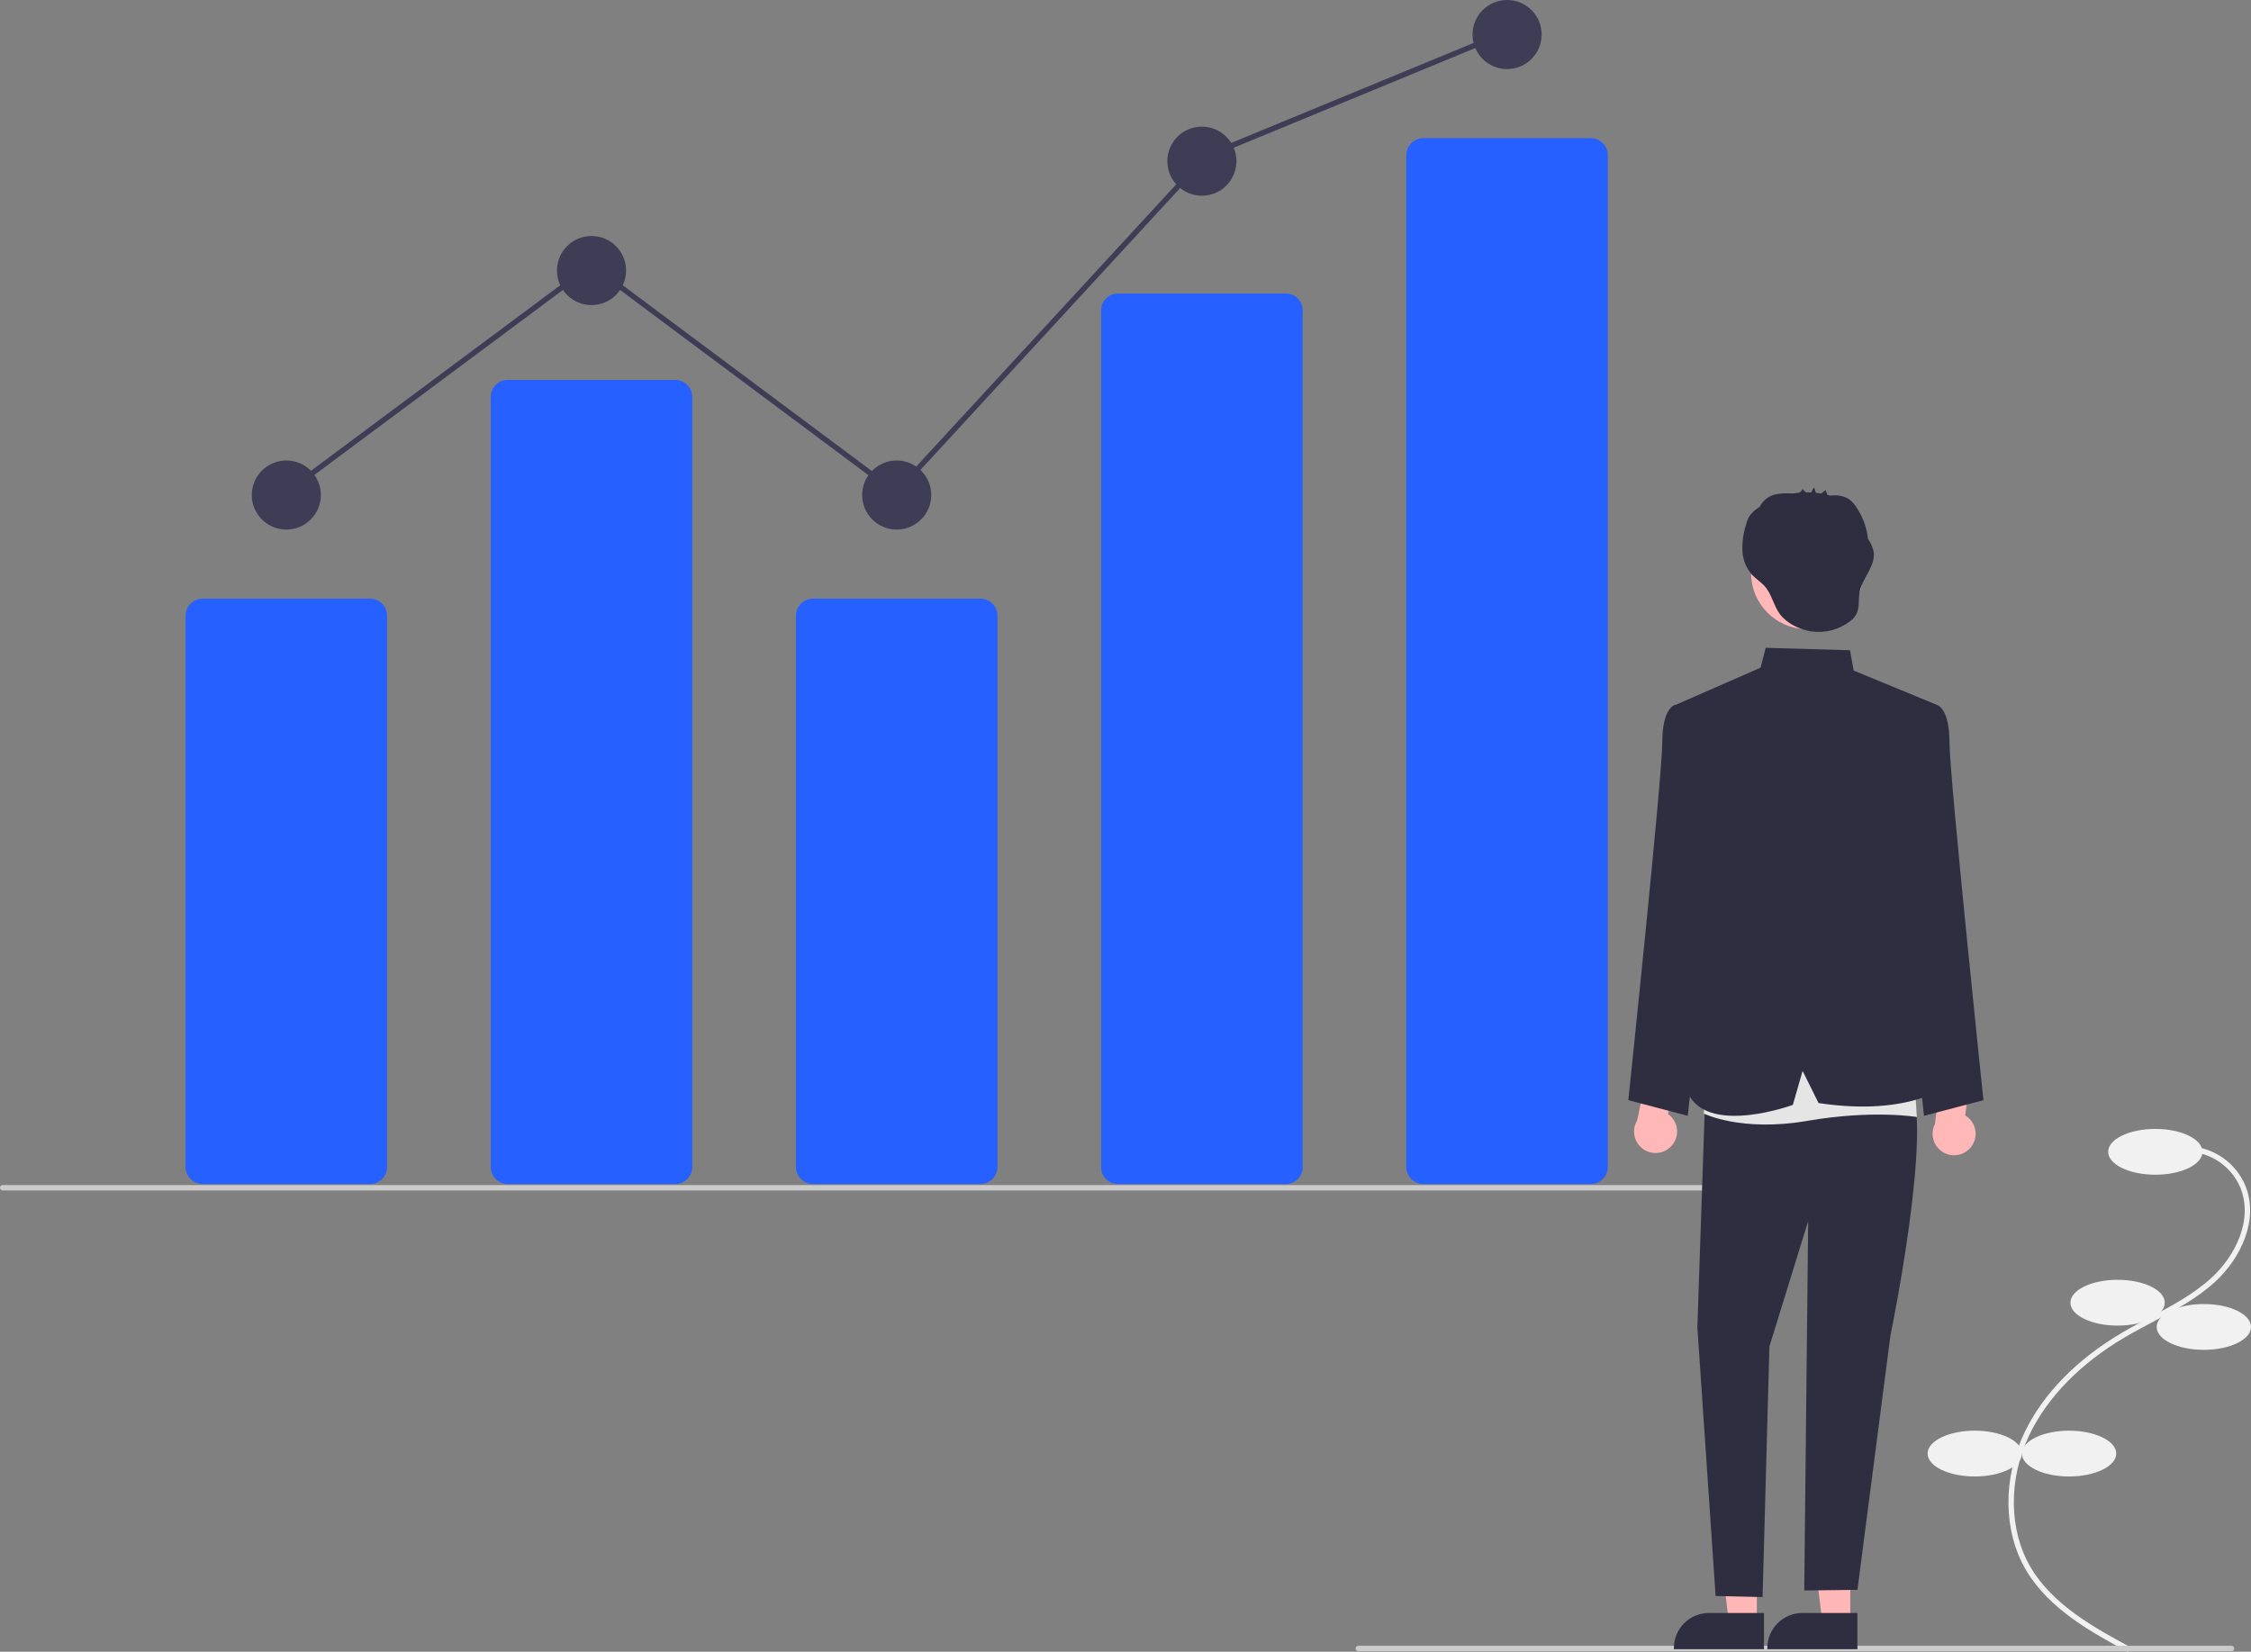 <svg width="466" height="342" viewBox="0 0 466 342" fill="none" xmlns="http://www.w3.org/2000/svg">
<rect x="0" y="0" width="466" height="342" fill="#808080" stroke="none"/>
<g clip-path="url(#clip0_649_22)">
<path d="M440.458 342L440.989 341.019C433.873 337.172 425.017 332.384 420.392 324.526C415.832 316.78 415.73 306.261 420.125 297.075C423.865 289.257 430.735 282.252 439.994 276.819C441.82 275.747 443.737 274.731 445.591 273.749C450.072 271.375 454.705 268.919 458.526 265.436C463.788 260.638 467.77 252.587 464.802 245.415C463.826 243.126 462.228 241.156 460.189 239.73C458.149 238.303 455.751 237.477 453.265 237.345L453.203 238.459C455.479 238.579 457.677 239.336 459.546 240.642C461.414 241.948 462.879 243.752 463.774 245.849C466.532 252.513 462.748 260.076 457.774 264.612C454.058 268 449.488 270.421 445.068 272.763C443.204 273.751 441.276 274.773 439.429 275.857C429.978 281.403 422.955 288.574 419.118 296.593C414.565 306.11 414.684 317.03 419.43 325.092C424.213 333.217 433.22 338.088 440.458 342Z" fill="#F1F1F1"/>
<path d="M446.193 243.224C451.586 243.224 455.957 241.101 455.957 238.483C455.957 235.864 451.586 233.741 446.193 233.741C440.801 233.741 436.429 235.864 436.429 238.483C436.429 241.101 440.801 243.224 446.193 243.224Z" fill="#F1F1F1"/>
<path d="M438.382 274.462C443.774 274.462 448.146 272.34 448.146 269.721C448.146 267.102 443.774 264.979 438.382 264.979C432.989 264.979 428.618 267.102 428.618 269.721C428.618 272.34 432.989 274.462 438.382 274.462Z" fill="#F1F1F1"/>
<path d="M456.236 279.483C461.629 279.483 466 277.36 466 274.741C466 272.123 461.629 270 456.236 270C450.844 270 446.472 272.123 446.472 274.741C446.472 277.36 450.844 279.483 456.236 279.483Z" fill="#F1F1F1"/>
<path d="M428.339 305.701C433.731 305.701 438.103 303.578 438.103 300.959C438.103 298.341 433.731 296.218 428.339 296.218C422.946 296.218 418.575 298.341 418.575 300.959C418.575 303.578 422.946 305.701 428.339 305.701Z" fill="#F1F1F1"/>
<path d="M408.811 305.701C414.203 305.701 418.575 303.578 418.575 300.959C418.575 298.341 414.203 296.218 408.811 296.218C403.418 296.218 399.047 298.341 399.047 300.959C399.047 303.578 403.418 305.701 408.811 305.701Z" fill="#F1F1F1"/>
<path d="M76.598 245.154H41.952C41.014 245.153 40.115 244.78 39.451 244.117C38.788 243.453 38.415 242.554 38.414 241.616V127.487C38.415 126.549 38.788 125.65 39.451 124.986C40.115 124.323 41.014 123.95 41.952 123.949H76.598C77.536 123.95 78.435 124.323 79.099 124.986C79.762 125.65 80.135 126.549 80.136 127.487V241.616C80.135 242.554 79.762 243.453 79.099 244.117C78.435 244.78 77.536 245.153 76.598 245.154Z" fill="#2660FF"/>
<path d="M139.778 245.154H105.132C104.194 245.153 103.295 244.78 102.631 244.117C101.968 243.453 101.595 242.554 101.594 241.616V82.198C101.595 81.26 101.968 80.361 102.631 79.697C103.295 79.034 104.194 78.661 105.132 78.66H139.778C140.716 78.661 141.615 79.034 142.278 79.697C142.942 80.361 143.315 81.26 143.316 82.198V241.616C143.315 242.554 142.942 243.453 142.278 244.117C141.615 244.78 140.716 245.153 139.778 245.154Z" fill="#2660FF"/>
<path d="M202.957 245.154H168.312C167.374 245.153 166.475 244.78 165.811 244.117C165.148 243.453 164.775 242.554 164.774 241.616V127.487C164.775 126.549 165.148 125.65 165.811 124.986C166.475 124.323 167.374 123.95 168.312 123.949H202.957C203.896 123.95 204.795 124.323 205.458 124.986C206.122 125.65 206.495 126.549 206.496 127.487V241.616C206.495 242.554 206.122 243.453 205.458 244.117C204.795 244.78 203.896 245.153 202.957 245.154Z" fill="#2660FF"/>
<path d="M266.137 245.154H231.492C230.575 245.174 229.688 244.829 229.025 244.196C228.362 243.563 227.976 242.693 227.953 241.777V64.16C227.976 63.244 228.362 62.374 229.025 61.741C229.688 61.108 230.575 60.763 231.492 60.783H266.137C267.054 60.763 267.941 61.108 268.605 61.741C269.268 62.374 269.653 63.244 269.676 64.16V241.777C269.653 242.693 269.268 243.563 268.605 244.196C267.941 244.829 267.054 245.174 266.137 245.154Z" fill="#2660FF"/>
<path d="M329.317 245.154H294.672C293.734 245.153 292.835 244.78 292.171 244.116C291.508 243.453 291.135 242.554 291.133 241.616V32.141C291.135 31.203 291.508 30.304 292.171 29.641C292.835 28.978 293.734 28.605 294.672 28.604H329.317C330.255 28.605 331.155 28.978 331.818 29.641C332.482 30.304 332.855 31.203 332.856 32.141V241.616C332.855 242.554 332.482 243.453 331.818 244.116C331.155 244.78 330.255 245.153 329.317 245.154Z" fill="#2660FF"/>
<path d="M59.275 109.648C63.225 109.648 66.427 106.446 66.427 102.497C66.427 98.547 63.225 95.346 59.275 95.346C55.325 95.346 52.123 98.547 52.123 102.497C52.123 106.446 55.325 109.648 59.275 109.648Z" fill="#3F3D56"/>
<path d="M122.455 63.166C126.405 63.166 129.607 59.965 129.607 56.015C129.607 52.066 126.405 48.864 122.455 48.864C118.505 48.864 115.302 52.066 115.302 56.015C115.302 59.965 118.505 63.166 122.455 63.166Z" fill="#3F3D56"/>
<path d="M185.635 109.648C189.585 109.648 192.787 106.446 192.787 102.497C192.787 98.547 189.585 95.346 185.635 95.346C181.685 95.346 178.482 98.547 178.482 102.497C178.482 106.446 181.685 109.648 185.635 109.648Z" fill="#3F3D56"/>
<path d="M248.815 40.522C252.765 40.522 255.967 37.32 255.967 33.371C255.967 29.421 252.765 26.22 248.815 26.22C244.865 26.22 241.662 29.421 241.662 33.371C241.662 37.32 244.865 40.522 248.815 40.522Z" fill="#3F3D56"/>
<path d="M311.995 14.302C315.945 14.302 319.147 11.1 319.147 7.151C319.147 3.202 315.945 0 311.995 0C308.045 0 304.842 3.202 304.842 7.151C304.842 11.1 308.045 14.302 311.995 14.302Z" fill="#3F3D56"/>
<path d="M369.915 246.482H0.558C0.41 246.482 0.268 246.423 0.163 246.318C0.059 246.214 0 246.072 0 245.924C0 245.776 0.059 245.634 0.163 245.53C0.268 245.425 0.41 245.366 0.558 245.366H369.915C370.063 245.366 370.205 245.425 370.31 245.53C370.414 245.634 370.473 245.776 370.473 245.924C370.473 246.072 370.414 246.214 370.31 246.318C370.205 246.423 370.063 246.482 369.915 246.482Z" fill="#CBCBCB"/>
<path d="M461.975 341.87H281.202C281.054 341.87 280.913 341.811 280.808 341.706C280.703 341.602 280.645 341.46 280.645 341.312C280.645 341.164 280.703 341.022 280.808 340.917C280.913 340.813 281.054 340.754 281.202 340.754H461.975C462.123 340.754 462.265 340.813 462.37 340.917C462.475 341.022 462.533 341.164 462.533 341.312C462.533 341.46 462.475 341.602 462.37 341.706C462.265 341.811 462.123 341.87 461.975 341.87Z" fill="#CBCBCB"/>
<path d="M345.888 237.415C346.346 236.96 346.7 236.409 346.922 235.802C347.145 235.194 347.232 234.546 347.177 233.902C347.122 233.257 346.926 232.633 346.604 232.072C346.281 231.512 345.84 231.029 345.31 230.657L347.504 220.789L341.831 217.994L338.929 231.973C338.364 232.903 338.16 234.009 338.355 235.08C338.551 236.151 339.133 237.113 339.99 237.784C340.848 238.455 341.922 238.788 343.009 238.72C344.096 238.652 345.12 238.188 345.888 237.415Z" fill="#FFB7B7"/>
<path d="M407.921 237.631C408.344 237.141 408.653 236.565 408.828 235.942C409.003 235.32 409.04 234.666 408.935 234.028C408.83 233.39 408.587 232.783 408.222 232.249C407.857 231.715 407.38 231.267 406.823 230.938L408.246 220.93L402.374 218.582L400.563 232.743C400.071 233.715 399.953 234.833 400.231 235.886C400.509 236.938 401.163 237.853 402.071 238.455C402.978 239.058 404.074 239.307 405.153 239.155C406.231 239.003 407.216 238.461 407.921 237.631L407.921 237.631Z" fill="#FFB7B7"/>
<path d="M363.701 335.853L357.916 335.852L355.164 313.545L363.702 313.546L363.701 335.853Z" fill="#FFB7B7"/>
<path d="M365.176 341.459L346.524 341.458V341.222C346.524 339.297 347.289 337.451 348.65 336.09C350.012 334.729 351.858 333.964 353.784 333.964H353.784L365.177 333.964L365.176 341.459Z" fill="#2F2E41"/>
<path d="M383.046 335.853L377.262 335.852L374.51 313.545L383.047 313.546L383.046 335.853Z" fill="#FFB7B7"/>
<path d="M384.522 341.459L365.869 341.458V341.222C365.87 339.297 366.634 337.451 367.996 336.09C369.357 334.729 371.204 333.964 373.129 333.964H373.13L384.522 333.964L384.522 341.459Z" fill="#2F2E41"/>
<path d="M394.693 148.174L400.931 145.924C400.931 145.924 403.579 146.486 403.579 153.664C403.579 160.842 410.61 227.789 410.61 227.789L398.305 231.028L391.35 167.513L394.693 148.174Z" fill="#2F2E41"/>
<path d="M353.012 148.174L346.774 145.924C346.774 145.924 344.127 146.486 344.127 153.664C344.127 160.842 337.095 227.789 337.095 227.789L349.4 231.028L356.355 167.513L353.012 148.174Z" fill="#2F2E41"/>
<path d="M353.092 224.527L351.387 274.816L355.162 330.444L364.888 330.669L366.303 278.778L374.324 252.832L373.515 329.305L384.528 329.173L391.35 276.561C391.35 276.561 400.357 233.019 395.362 224.527L372.357 216.879L353.092 224.527Z" fill="#2F2E41"/>
<path d="M353.279 218.468L352.724 230.565C352.724 230.565 360.486 234.427 374.129 232.074C387.772 229.722 396.841 231.273 396.841 231.273L395.793 215.852L353.279 218.468Z" fill="#E5E5E5"/>
<path d="M346.526 146.103L364.466 138.243L365.536 134.127L382.988 134.632L383.742 138.838L400.931 145.924L393.358 172.252L394.135 190.773L403.579 224.528C403.579 224.528 395.613 231.291 376.475 228.381L373.173 221.729L371.153 228.764C371.153 228.764 354.372 234.936 349.721 226.901L353.092 168.862L346.526 146.103Z" fill="#2F2E41"/>
<path d="M374.103 130.26C380.504 130.26 385.692 125.072 385.692 118.673C385.692 112.274 380.504 107.087 374.103 107.087C367.703 107.087 362.515 112.274 362.515 118.673C362.515 125.072 367.703 130.26 374.103 130.26Z" fill="#FFB7B7"/>
<path d="M387.873 114.184C387.666 113.241 387.267 112.351 386.702 111.568C386.477 109.403 385.755 107.32 384.592 105.48C384.136 104.618 383.489 103.872 382.701 103.298C381.798 102.778 380.767 102.521 379.726 102.557C379.537 102.553 379.197 102.611 378.891 102.625C378.696 102.564 378.498 102.51 378.3 102.459C378.185 102.202 377.956 101.453 377.892 101.504L377.028 102.19C376.664 102.126 376.297 102.077 375.928 102.038C375.794 101.655 375.66 101.273 375.526 100.891C375.309 101.233 375.118 101.591 374.956 101.962C374.589 101.944 374.223 101.938 373.856 101.943L373.122 101.239C373.079 101.435 372.979 101.615 372.835 101.756C372.692 101.897 372.51 101.992 372.312 102.031C371.975 102.066 371.639 102.111 371.303 102.165C371.276 102.165 371.248 102.165 371.222 102.165C369.415 102.119 367.471 102.038 365.96 103.03C365.253 103.516 364.677 104.169 364.285 104.931C364.1 105.057 363.914 105.182 363.734 105.315C363.128 105.728 362.603 106.249 362.184 106.851C361.88 107.37 361.649 107.93 361.499 108.512C360.922 110.267 360.655 112.108 360.709 113.953C360.771 115.811 361.472 117.592 362.695 118.993C363.47 119.825 364.455 120.44 365.231 121.271C366.828 122.983 367.128 125.371 368.495 127.183C369.94 129.099 372.578 130.359 374.895 130.721C376.288 130.931 377.709 130.863 379.076 130.522C380.443 130.182 381.729 129.574 382.86 128.735C383.403 128.357 383.864 127.873 384.216 127.313C385.02 125.923 384.68 124.175 384.978 122.596C385.538 119.638 388.362 117.155 387.873 114.184Z" fill="#2F2E41"/>
<path d="M58.894 102.944L58.227 102.049L122.455 54.242L185.431 101.205L249.268 31.91L249.382 31.863L311.336 6.299L311.762 7.33L249.922 32.847L185.57 102.701L122.455 55.633L58.894 102.944Z" fill="#3F3D56"/>
</g>
<defs>
<clipPath id="clip0_649_22">
<rect width="466" height="342" fill="white"/>
</clipPath>
</defs>
</svg>
